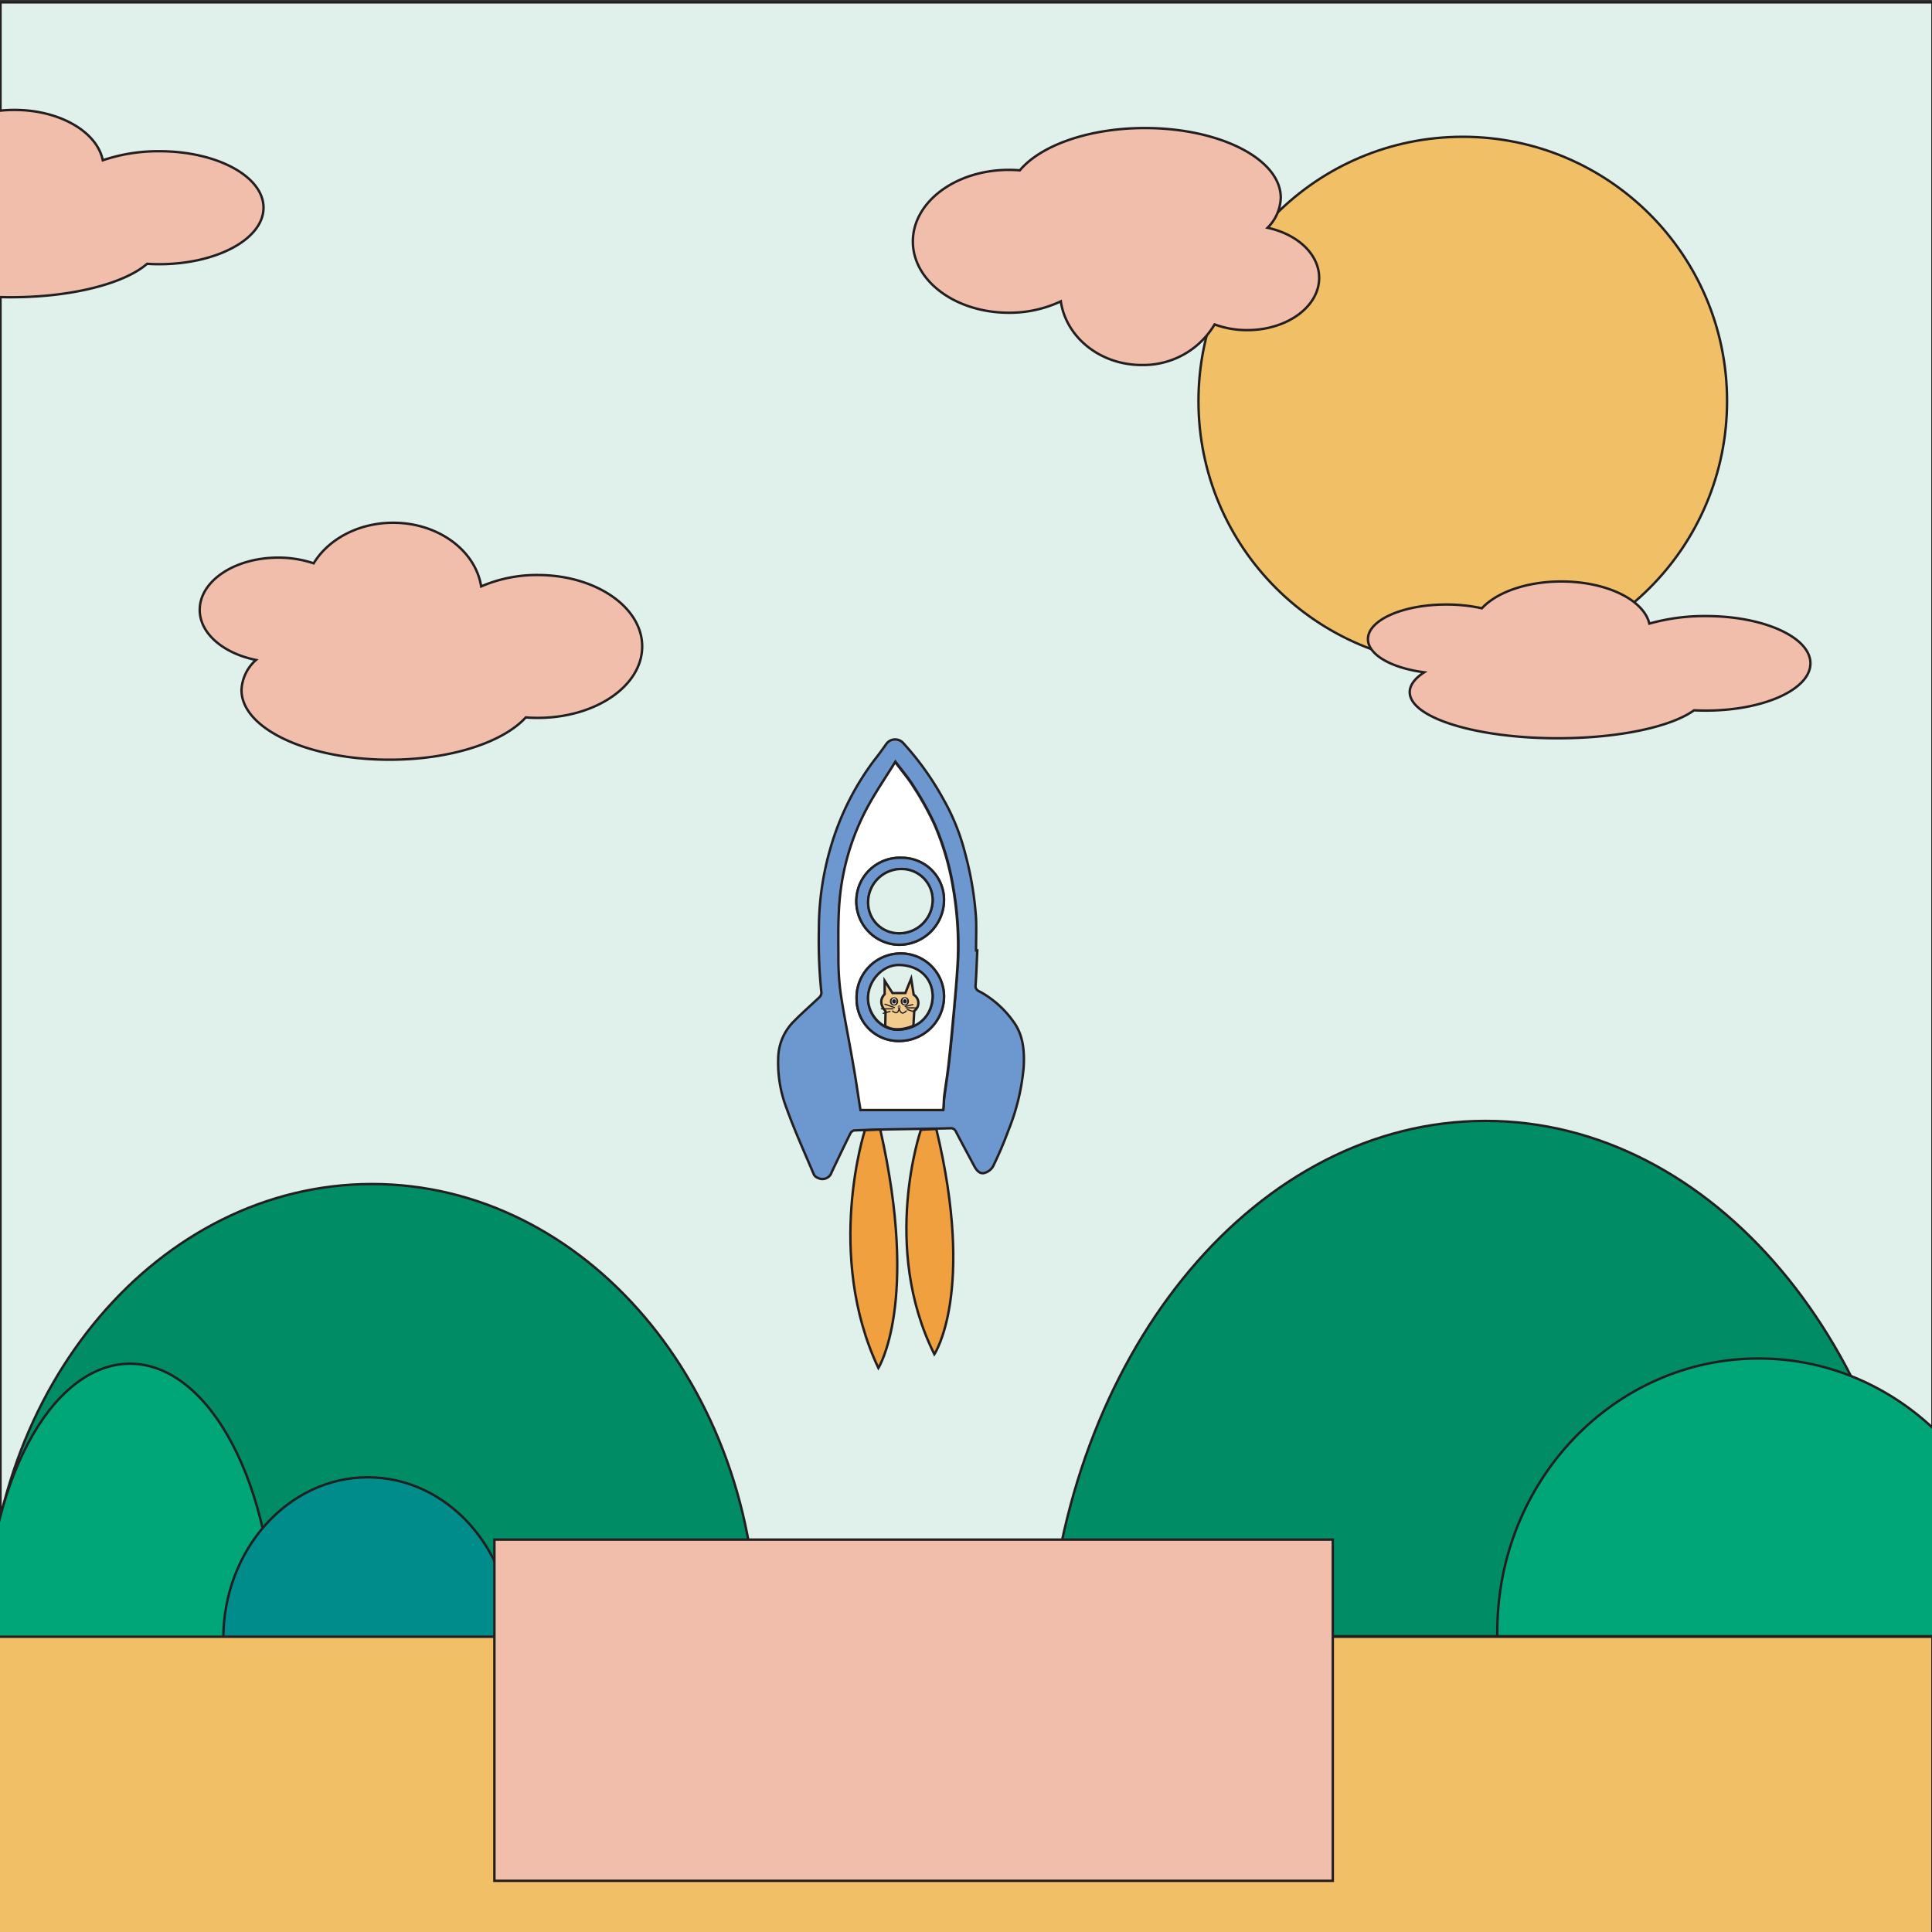 <svg id="Layer_1" data-name="Layer 1" xmlns="http://www.w3.org/2000/svg" viewBox="0 0 400 400">
  <rect x="0" y="0" width="400" height="400" fill="#333333" stroke="none"/>
  <defs>
    <style>
      .cls-1{fill:#dff1ea}.cls-1,.cls-15,.cls-2,.cls-3,.cls-5,.cls-6,.cls-7,.cls-9{stroke:#231f20;stroke-miterlimit:10}.cls-1,.cls-2,.cls-3,.cls-5,.cls-6,.cls-7,.cls-9{stroke-width:.5px}.cls-2{fill:#008c65}.cls-3{fill:#00a678}.cls-5{fill:#f1beab}.cls-6{fill:#f1c066}.cls-7{fill:#6c97cf}.cls-12{fill:#fff}.cls-9{fill:#f0a03e}.cls-11{fill:#231f20}.cls-15{fill:none;stroke-width:.25px;stroke-linecap:round}
    </style>
  </defs>
  <path id="sky" class="cls-1" d="M.1.48h400v400H.1z"/>
  <g id="hills">
    <path class="cls-2" d="M156.76 339.55v-.68c0-51.76-35.7-93.73-79.74-93.73s-79.74 42-79.74 93.73v.68zM398.09 338.77c-4.69-59.94-43.43-106.7-90.53-106.7s-85.85 46.76-90.56 106.7z"/>
    <path class="cls-3" d="M418.22 338.77v-.94c0-31.24-24.22-56.57-54.11-56.57S310 306.59 310 337.83v.94zM56.83 339.86v-.95c0-31.24-13.39-56.57-29.91-56.57S-3 307.67-3 338.91v.95z"/>
    <path d="M106.06 339.86v-.56c0-18.47-13.39-33.44-29.91-33.44s-29.92 15-29.92 33.44v.56z" fill="#018c8c" stroke-width=".5" stroke="#231f20" stroke-miterlimit="10"/>
  </g>
  <path id="cloud-1" class="cls-5" d="M111.33 119.05a29.12 29.12 0 00-11.71 2.36c-1.18-7.43-8.88-13.18-18.23-13.18-7.21 0-13.43 3.43-16.45 8.4a22.93 22.93 0 00-7.35-1.18c-9 0-16.24 4.84-16.24 10.82 0 4.91 4.92 9 11.65 10.37a8.8 8.8 0 00-3 6.22c0 8 13.73 14.43 30.66 14.43 12.65 0 23.51-3.61 28.2-8.76.81.07 1.63.1 2.46.1 12 0 21.64-6.62 21.64-14.79s-9.68-14.79-21.63-14.79z"/>
  <path id="cloud-2" class="cls-5" d="M33 31.31a35.92 35.92 0 00-11.72 1.87C20.09 27.3 12.39 22.76 3 22.76c-7.21 0-13.43 2.7-16.45 6.64a28.28 28.28 0 00-7.36-.94c-9 0-16.23 3.83-16.23 8.56 0 3.88 4.92 7.15 11.64 8.2-1.91 1.49-3 3.15-3 4.91 0 6.3 13.72 11.41 30.66 11.41 12.65 0 23.51-2.85 28.19-6.92.81.05 1.63.08 2.47.08 12 0 21.64-5.24 21.64-11.7S44.93 31.31 33 31.31z"/>
  <path id="floor" class="cls-6" d="M-2.71 338.87H400.1v61.6H-2.71z"/>
  <path id="base" class="cls-5" d="M102.36 318.76h173.58v70.64H102.36z"/>
  <g id="rocket">
    <path class="cls-7" d="M202.34 196.77c-.11 2.43-.19 4.87-.36 7.29-.06 1 .77 1.14 1.29 1.47a20.86 20.86 0 017 6.65c1.64 2.66 1.84 5.68 1.67 8.78a45.75 45.75 0 01-3.19 13.16c-.92 2.51-2 5-3.15 7.37a3 3 0 01-1.82 1.37c-.9.22-1.54-.49-2-1.3-1.29-2.42-2.61-4.84-3.87-7.28a1.14 1.14 0 00-1.24-.68c-4 .1-7.92.14-11.88.21-2.65.05-5.29.12-7.94.23a1.23 1.23 0 00-.79.62c-1.31 2.65-2.58 5.31-3.86 8a2 2 0 01-2.84 1.22 1.55 1.55 0 01-.85-.69c-1.91-4.52-3.95-9-5.62-13.63a26.44 26.44 0 01-1.74-11.17 11 11 0 013.28-7c1.66-1.69 3.45-3.24 5.16-4.87a1.37 1.37 0 00.48-.94 104.29 104.29 0 01-.53-13.11 60.24 60.24 0 012.46-17.1 55.86 55.86 0 019.11-18.11c.79-1 1.58-2.08 2.33-3.15a2.26 2.26 0 013.62-.21 59.4 59.4 0 018.18 11.43 44.75 44.75 0 014.6 11.41 68.79 68.79 0 012.24 13.37c.09 2.21 0 4.44 0 6.66zm-7.05 33c.09-1 .12-1.82.23-2.62.3-2.27.66-4.53.93-6.8q.51-4.52.91-9.05c.36-4.15.75-8.3 1-12.46a69.78 69.78 0 00-1-15.2 54.94 54.94 0 00-3.93-13.21 62.22 62.22 0 00-4.22-7.56c-1-1.7-2.36-3.22-3.8-5.15-2.07 3.35-4.13 6.34-5.83 9.53a49.68 49.68 0 00-5.68 19.13c-.35 4-.26 8.06-.24 12.09a52 52 0 00.48 7.27c.71 4.66 1.66 9.28 2.46 13.93.58 3.38 1.09 6.78 1.62 10.1z"/>
    <path d="M195.29 229.82h-17.14c-.53-3.32-1-6.72-1.62-10.1-.8-4.65-1.75-9.27-2.46-13.93a52 52 0 01-.48-7.27c0-4-.11-8.08.24-12.09a49.68 49.68 0 015.68-19.13c1.7-3.19 3.76-6.18 5.83-9.53 1.44 1.93 2.75 3.45 3.8 5.15a62.22 62.22 0 014.22 7.56 54.94 54.94 0 013.93 13.21 69.78 69.78 0 011 15.2c-.22 4.16-.61 8.31-1 12.46q-.41 4.53-.91 9.05c-.27 2.27-.63 4.53-.93 6.8-.04.8-.07 1.61-.16 2.62zm-8.58-52.22a9 9 0 00-.81 18 9.31 9.31 0 009.54-9 8.71 8.71 0 00-8.73-9zm-.21 19.81a9.12 9.12 0 00-9.14 9.51 8.67 8.67 0 008.94 8.6 9.25 9.25 0 009.15-9.35 8.94 8.94 0 00-8.95-8.76z" fill="#fff" stroke-width=".5" stroke="#231f20" stroke-miterlimit="10"/>
    <path class="cls-7" d="M186.71 177.6a8.71 8.71 0 018.73 9 9.31 9.31 0 01-9.54 9 9 9 0 01.81-18zm-.54 15.62a6.92 6.92 0 006.92-6.81 6.44 6.44 0 00-6.53-6.49 6.89 6.89 0 00-6.82 6.94 6.35 6.35 0 006.43 6.36zM186.5 197.41a8.94 8.94 0 018.95 8.76 9.25 9.25 0 01-9.15 9.35 8.67 8.67 0 01-8.94-8.6 9.12 9.12 0 019.14-9.51zm6.59 9c0-3.89-2.81-6.53-7-6.57-3.33 0-6.33 3.19-6.36 6.81s2.9 6.65 6.28 6.55c3.99-.2 6.99-2.82 7.08-6.83z"/>
    <path class="cls-1" d="M186.17 193.22a6.35 6.35 0 01-6.43-6.36 6.89 6.89 0 016.82-6.94 6.44 6.44 0 016.53 6.49 6.92 6.92 0 01-6.92 6.81zM193.09 206.37c-.14 4-3.06 6.67-7.09 6.79-3.38.1-6.3-3-6.28-6.55s3-6.84 6.36-6.81c4.2.04 7.02 2.68 7.01 6.57z"/>
  </g>
  <circle id="sun" class="cls-6" cx="302.85" cy="83.04" r="54.72"/>
  <path id="cloud-3" class="cls-5" d="M208.88 64.75a24.9 24.9 0 0010.75-2.36c1.08 7.43 8.15 13.18 16.73 13.18a17.17 17.17 0 0015.11-8.4 19.51 19.51 0 006.75 1.18c8.23 0 14.9-4.84 14.9-10.82 0-4.91-4.51-9.05-10.69-10.37a9.12 9.12 0 002.74-6.22c0-8-12.6-14.43-28.14-14.43-11.62 0-21.59 3.61-25.89 8.76-.74-.07-1.5-.1-2.26-.1C197.9 35.17 189 41.79 189 50s8.9 14.75 19.88 14.75z"/>
  <path id="cloud-4" class="cls-5" d="M353.2 127.55a42.25 42.25 0 00-11.72 1.56c-1.17-4.92-8.87-8.72-18.22-8.72-7.21 0-13.43 2.26-16.45 5.55a34.19 34.19 0 00-7.36-.78c-9 0-16.23 3.21-16.23 7.16 0 3.25 4.92 6 11.65 6.87-1.92 1.24-3 2.64-3 4.11 0 5.28 13.73 9.55 30.66 9.55 12.65 0 23.51-2.39 28.2-5.79q1.22.06 2.46.06c11.95 0 21.64-4.38 21.64-9.78s-9.68-9.79-21.63-9.79z"/>
  <path id="left-flame" class="cls-9" d="M179.07 234s-8.35 25.61 2.79 49.23c0 0 8.53-13.45.39-49.37z"/>
  <path id="right-flame" class="cls-9" d="M190.67 233.89s-8.36 24.19 2.78 46.49c0 0 8.54-12.72.4-46.64z"/>
  <g id="cat">
    <path d="M183.34 209.35s-1.85-1.79-.18-3.52v-2.77l1.62 2.54h2.66l1.21-3 .52 3.35a2 2 0 01.12 3.35l-.18 3.06s-3.4 1.62-5.83.06z" fill="#f2cc8e" stroke-width=".5" stroke="#231f20" stroke-miterlimit="10"/>
    <circle class="cls-11" cx="185.1" cy="207.33" r=".86"/>
    <ellipse class="cls-12" cx="185.09" cy="207.32" rx=".5" ry=".65"/>
    <circle class="cls-11" cx="187.33" cy="207.31" r=".86"/>
    <ellipse class="cls-12" cx="187.34" cy="207.3" rx=".5" ry=".65"/>
    <ellipse class="cls-11" cx="185.1" cy="207.33" rx=".4" ry=".45"/>
    <ellipse class="cls-11" cx="187.35" cy="207.31" rx=".4" ry=".45"/>
    <ellipse cx="186.16" cy="208.49" rx=".05" ry=".07" fill="#231f20" stroke-width=".5" stroke="#231f20" stroke-miterlimit="10"/>
    <path d="M184.72 209.26c1.34 1.19 1.43-.6 1.43-.6s.27 2 1.54.58" fill="none" stroke-width=".25" stroke="#231f20" stroke-miterlimit="10"/>
    <path class="cls-15" d="M187.42 208.38l1.57-.39M187.59 208.66l2.28.02M187.87 209.01l1.33.45M185.18 208.59l-1.96-.68M184.88 208.87h-2.41M184.27 209.41l-1.42.39"/>
  </g>
</svg>
